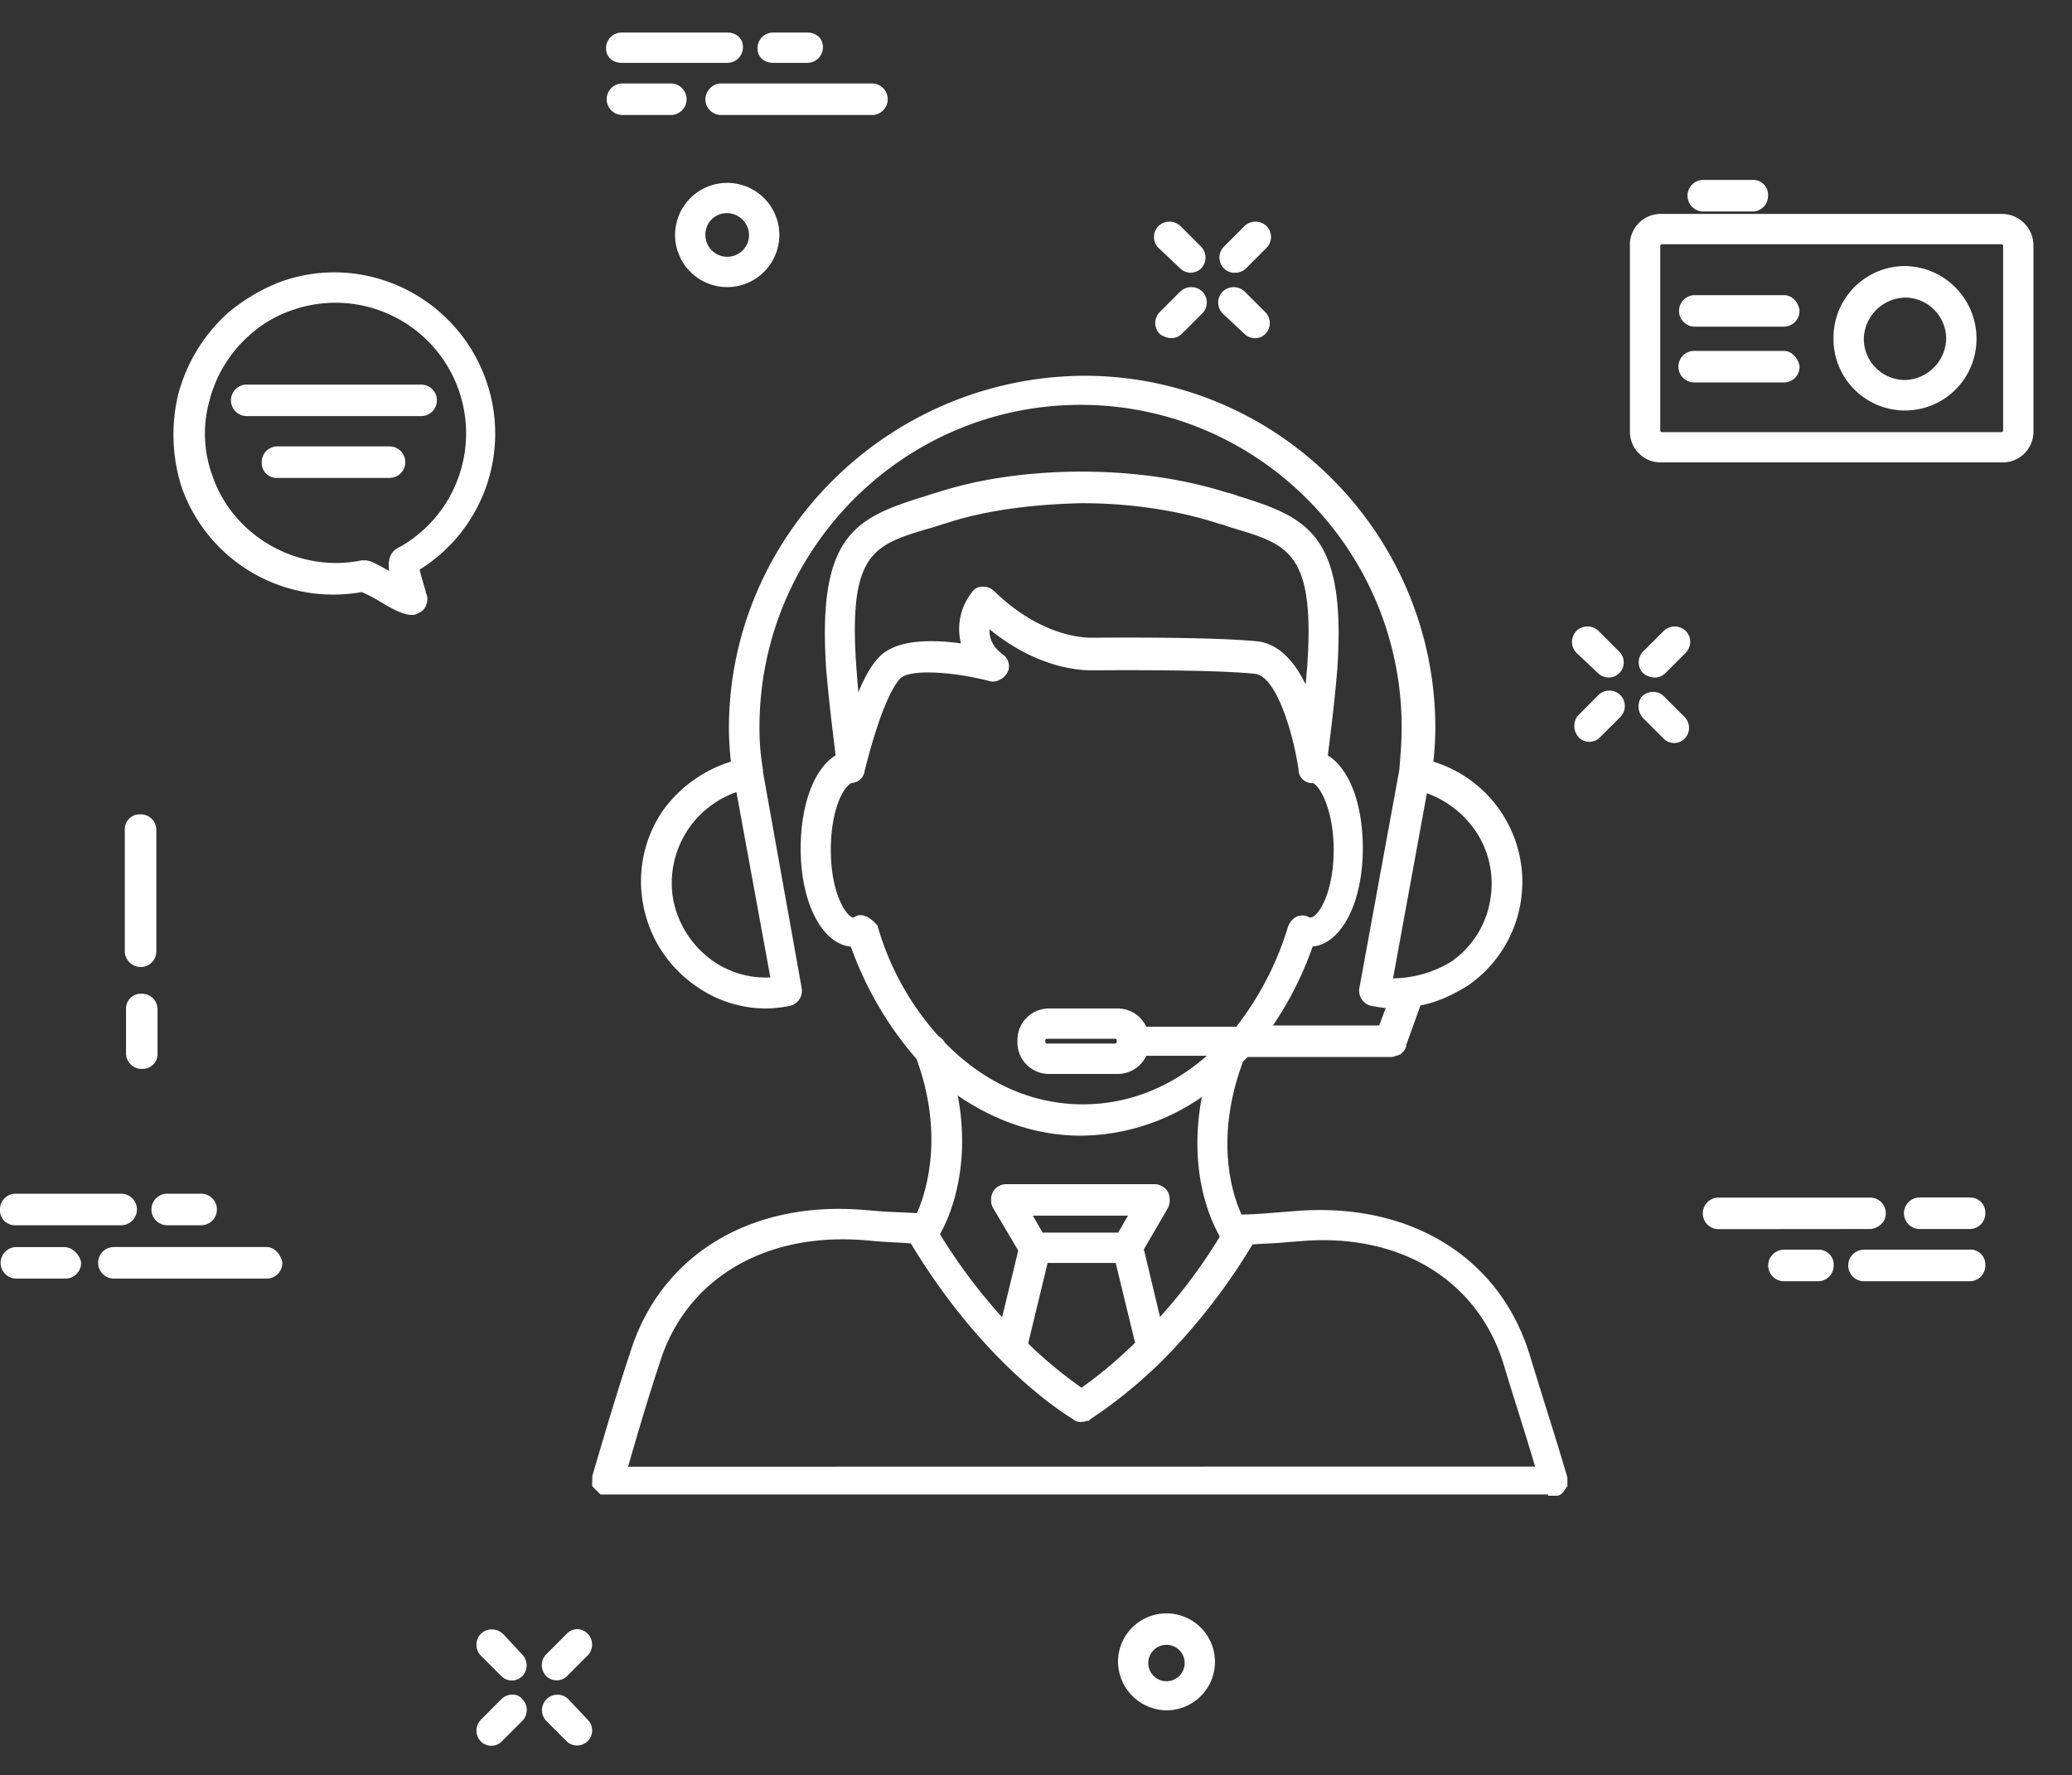 <svg id="Слой_1" data-name="Слой 1" xmlns="http://www.w3.org/2000/svg" viewBox="0 0 741 635">
  <rect x="0" y="0" width="741" height="635" fill="#333333" stroke="none"/>
  <title>call</title>
  <g>
    <path d="M445.12,119.48a5.3,5.3,0,0,0,7.37,0,5.55,5.55,0,0,0,0-7.84l-7.37-7.36a5.68,5.68,0,0,0-7.83,0,5.57,5.57,0,0,0,0,7.88Z" fill="#fefffe"/>
    <path d="M422.12,104.25l-7.36,7.37a5.58,5.58,0,0,0,0,7.84l.56.4a8,8,0,0,0,3.57,1.1,5.48,5.48,0,0,0,3.7-1.5l7.37-7.37a5.54,5.54,0,0,0,0-7.83,5.7,5.7,0,0,0-7.84,0" fill="#fefffe"/>
    <path d="M608.9,75.65h17.77A5.57,5.57,0,0,0,632.3,70a5.33,5.33,0,0,0-5.63-5.64H608.9a5.64,5.64,0,0,0,0,11.27" fill="#fefffe"/>
    <path d="M422.15,96.07a5.51,5.51,0,0,0,3.67,1.48,5.43,5.43,0,0,0,3.69-1.5,5.56,5.56,0,0,0,0-7.84l-7.36-7.37a5.71,5.71,0,0,0-7.84,0,5.56,5.56,0,0,0,.05,7.88Z" fill="#fefffe"/>
    <path d="M256.94,29.92a5.84,5.84,0,0,0-4.67,5.57,5.59,5.59,0,0,0,5.64,5.64h54.16a5.64,5.64,0,0,0,0-11.27h-54.6Z" fill="#fefffe"/>
    <path d="M150.81,137.56H88a5.64,5.64,0,0,0,0,11.27h62.84a5.64,5.64,0,0,0,0-11.27" fill="#fefffe"/>
    <path d="M441.86,97.55a5.46,5.46,0,0,0,3.7-1.51l7.36-7.37a5.54,5.54,0,0,0,0-7.83,5.69,5.69,0,0,0-7.83,0l-7.36,7.37a5.54,5.54,0,0,0,0,7.83,5.28,5.28,0,0,0,4.13,1.51" fill="#fefffe"/>
    <path d="M100.9,451.17c-.61-2.46-2.61-5.12-5.57-5.12H40.73a5.64,5.64,0,0,0,0,11.28h54.6a5.59,5.59,0,0,0,5.64-5.64Z" fill="#fefffe"/>
    <path d="M222.37,41.13h17.77a5.64,5.64,0,0,0,0-11.27H222.37a5.64,5.64,0,0,0,0,11.27" fill="#fefffe"/>
    <path d="M5.63,438.25h37.7a5.64,5.64,0,1,0,0-11.28H5.63A5.59,5.59,0,0,0,0,432.61a5.34,5.34,0,0,0,5.63,5.64" fill="#fefffe"/>
    <rect x="270.9" y="11.65" width="23.4" height="10.84" fill="none"/>
    <path d="M276.54,22.48h12.13a5.57,5.57,0,0,0,5.63-5.63c0-3.06-2.31-5.21-5.63-5.21H276.54a5.59,5.59,0,0,0-5.64,5.64c0,3.07,2.32,5.2,5.64,5.2" fill="#fefffe"/>
    <path d="M139.54,159.67H99.24a5.58,5.58,0,0,0-5.63,5.64,5.33,5.33,0,0,0,5.63,5.63h40.3a5.64,5.64,0,0,0,0-11.27" fill="#fefffe"/>
    <path d="M23,446.06H5.63a5.64,5.64,0,0,0,0,11.27H23.4A5.58,5.58,0,0,0,29,451.69l-.06-.52c-.61-2.47-3.08-5.11-6-5.11" fill="#fefffe"/>
    <rect x="216.74" y="11.65" width="48.97" height="10.84" fill="none"/>
    <path d="M222.37,22.48h37.7a5.57,5.57,0,0,0,5.63-5.63c0-3.06-2.31-5.21-5.63-5.21h-37.7a5.58,5.58,0,0,0-5.63,5.64c0,3.07,2.32,5.2,5.63,5.2" fill="#fefffe"/>
    <path d="M50.7,382.32a5.34,5.34,0,0,0,5.64-5.64v-15.6a5.59,5.59,0,0,0-5.64-5.64,5.34,5.34,0,0,0-5.63,5.64v15.6a5.58,5.58,0,0,0,5.63,5.64" fill="#fefffe"/>
    <path d="M59.8,438.25H71.93a5.64,5.64,0,0,0,0-11.28H59.8a5.64,5.64,0,0,0,0,11.28" fill="#fefffe"/>
    <path d="M50.27,345.9a5.58,5.58,0,0,0,5.63-5.64V296.91a5.58,5.58,0,0,0-5.63-5.64,5.34,5.34,0,0,0-5.64,5.64V340.7l.07.52a5.84,5.84,0,0,0,5.57,4.68" fill="#fefffe"/>
    <path d="M260.07,102.69a18.64,18.64,0,1,1,18.64-18.64A18.66,18.66,0,0,1,260.07,102.69Zm-7.8-18.64a7.8,7.8,0,0,0,15.6,0,7.91,7.91,0,0,0-7.8-7.81A7.64,7.64,0,0,0,252.27,84.05Z" fill="#fefffe"/>
    <path d="M674.41,434a5.57,5.57,0,0,0-5.63-5.63H614.61a5.64,5.64,0,0,0,0,11.28l54.6-.05c3.21-.64,5.2-2.79,5.2-5.6" fill="#fefffe"/>
    <path d="M588.22,241.26a7.86,7.86,0,0,0,3.57,1.1,5.48,5.48,0,0,0,3.7-1.51l7.36-7.36a5.58,5.58,0,0,0,0-7.84,5.69,5.69,0,0,0-7.83,0L587.66,233a5.54,5.54,0,0,0,0,7.83Z" fill="#fefffe"/>
    <path d="M704.31,447h-37.7a5.64,5.64,0,0,0,0,11.28h37.7A5.59,5.59,0,0,0,710,452.6a5.34,5.34,0,0,0-5.64-5.64" fill="#fefffe"/>
    <path d="M587.66,256.9l7.36,7.36a5.3,5.3,0,0,0,7.4,0,5.54,5.54,0,0,0,0-7.83l-7.37-7.38a5.6,5.6,0,0,0-8.1.33,6.13,6.13,0,0,0,.71,7.51" fill="#fefffe"/>
    <path d="M704.31,428.32H686.54a5.64,5.64,0,0,0,0,11.28h17.77A5.59,5.59,0,0,0,710,434a5.34,5.34,0,0,0-5.64-5.64" fill="#fefffe"/>
    <path d="M655.71,120.75a25.61,25.61,0,0,1,25.57-25.59,25.92,25.92,0,0,1,25.56,25.59,25.57,25.57,0,1,1-51.13,0Zm25.57,15.17A15.12,15.12,0,0,0,696,121.18a14.75,14.75,0,0,0-14.72-14.74,15.12,15.12,0,0,0-14.74,14.74A14.75,14.75,0,0,0,681.28,135.92Z" fill="#fefffe"/>
    <rect x="582.9" y="76.52" width="144.3" height="88.88" fill="none"/>
    <path d="M594.17,76.52H715.94a11.29,11.29,0,0,1,11.27,11.27v66.34a11,11,0,0,1-11.27,11.27H594.17a11,11,0,0,1-11.27-11.27V87.79A11,11,0,0,1,594.17,76.52Zm122.2,77.59V87.79a.79.79,0,0,0-.45-.43H594.17a.79.79,0,0,0-.43.45v66.32a.77.77,0,0,0,.45.43H715.94A.79.79,0,0,0,716.37,154.11Z" fill="#fefffe"/>
    <path d="M605.87,116.84h32.07a5.63,5.63,0,0,0,5.59-6.06c-.64-3.16-2.83-5.21-5.59-5.21H605.87a5.64,5.64,0,0,0,0,11.27" fill="#fefffe"/>
    <path d="M637.94,125.51H605.88a5.64,5.64,0,1,0,0,11.28h32.06a5.58,5.58,0,0,0,5.63-5.64l-.06-.53c-.61-2.46-2.62-5.11-5.57-5.11" fill="#fefffe"/>
    <path d="M571.62,248.63l-7.64,7.7a6.15,6.15,0,0,0,.71,7.51,5.3,5.3,0,0,0,7.39,0l7.38-7.37a5.54,5.54,0,0,0-7.84-7.84" fill="#fefffe"/>
    <path d="M179.86,584.37l-.05,0a5.68,5.68,0,0,0-7.82,0,5.59,5.59,0,0,0,0,7.84l7.37,7.37a5.3,5.3,0,0,0,7.39,0,5.58,5.58,0,0,0,0-7.79Z" fill="#fefffe"/>
    <rect x="170.38" y="606.12" width="17.98" height="18.32" fill="none"/>
    <path d="M183.72,606.15a5.48,5.48,0,0,0-4.37,1.58L172,615.1a5.58,5.58,0,0,0,0,7.83,5.3,5.3,0,0,0,7.4,0l7.37-7.37a5.51,5.51,0,0,0,1.61-3.92,5.07,5.07,0,0,0-1.34-3.59,4.42,4.42,0,0,0-3.3-1.91" fill="#fefffe"/>
    <rect x="193.78" y="606.11" width="17.98" height="18.33" fill="none"/>
    <path d="M203.26,607.78l0,0a5.53,5.53,0,0,0-7.82,0,5.56,5.56,0,0,0,0,7.84l7.36,7.36a5.39,5.39,0,0,0,7.45-7.78Z" fill="#fefffe"/>
    <path d="M560.5,528.34c-2.56-8.73-5.28-17.46-8-26.11-1.86-6-3.7-11.87-5.47-17.71-10.71-34.82-42.6-54.5-83.27-51.39l-6.57.51c-4.37.37-8.51.72-13.17.78-2.5-5.31-10.33-25.73.53-54.72l1.64-1.63h51.1a3.85,3.85,0,0,0,2-.46,2.41,2.41,0,0,0,1.18-.41h.31l1.06-1.06a3.59,3.59,0,0,0,1.08-2.41l5.07-14.1c5.28-1,10.68-3.23,16.94-7.09a45,45,0,0,0-12.32-80.1,118.22,118.22,0,0,0,.71-11.87C513.36,191,457,134.4,387.68,134.4c-70,.44-127,57-127,126.17,0,4.2.33,8.09.7,11.85a47.37,47.37,0,0,0-24.15,17.28A44.64,44.64,0,0,0,230,323.41a45.13,45.13,0,0,0,18.65,29.11,43.42,43.42,0,0,0,25.52,8.2,50,50,0,0,0,8.32-.93,5.54,5.54,0,0,0,4.21-6.39l-13.83-77.22,0-.82a85.74,85.74,0,0,1-1.26-15.22c0-63.6,51.51-115.33,114.83-115.33s114.83,51.73,114.83,115.33c0,5.15-.44,10.43-.83,15.21l-14.27,77.91a5.59,5.59,0,0,0,4.4,6.57c1.65.28,3.33.56,5,.73l-2.34,6.23h-38a120.11,120.11,0,0,0,14.2-28.23c10.31-1,17.95-15.74,17.95-35.07,0-15.89-4.76-28.45-12.51-33.31,1.26-10.06,2.55-20.45,3.4-31.15,3.11-47.13-10.2-53.67-34.14-61.21a20.9,20.9,0,0,1-2-.66,25.27,25.27,0,0,0-3.46-1c-19.4-6.17-38.87-7.47-51.79-7.47-13.16,0-32.83,1.3-51.66,7.44-.91.23-1.94.57-3,.91s-1.83.62-2.77.86c-23.81,7.5-37.13,14-34,61.21.89,10.7,2.23,21.75,3.4,31.07-7.64,4.67-12.51,17.5-12.51,33.35,0,19.33,7.64,34.08,17.95,35.07a125.47,125.47,0,0,0,23.49,40.2c10.28,28.05,2.95,48.83.13,55.14-2.23-.15-4.34-.24-6.41-.33-2.56-.11-5.07-.22-7.68-.43l-5.22-.44C267.9,429.5,236,449.26,225.3,484c-4.79,14.38-9.2,29.38-13.46,43.88l-.08,3.67,3,3H553.65V535h3a2.63,2.63,0,0,0,2.07-1,2.47,2.47,0,0,0,.71-.88l1.12-1.55v-2.2Zm-285-178.73a32.94,32.94,0,0,1-20.43-5.82,35.06,35.06,0,0,1-14.31-22,34.43,34.43,0,0,1,22.61-38.46Zm234.79-65.88a36,36,0,0,1,16.92,12.79,33.72,33.72,0,0,1,5.69,25.66,33.29,33.29,0,0,1-14.13,21.93,40.84,40.84,0,0,1-20.58,5.83ZM332.31,189l.05,0c.9-.22,1.92-.56,2.93-.89s1.84-.62,2.82-.88c13.06-4.35,29.47-6.79,48.71-7.25,17.38,0,34.68,2.58,49,7.32a21.42,21.42,0,0,1,3.1.94c.84.29,1.64.58,2.35.75,19.39,5.78,29.13,8.68,26.19,49.77l-.52,6.09c-4.51-9.33-10.21-14.51-17-15.43-9.32-1-29.88-1.51-57.92-1.33l-1.41,0h0c-.23,0-17,1-35.14-16.72a5.31,5.31,0,0,0-4.13-1.5,4.31,4.31,0,0,0-3.88,2.14,21.18,21.18,0,0,0-3.8,18.12c-11.12-1.53-24.11-1.43-29.9,5.61-2.6,2.89-4.81,7.13-6.78,11.84-.23-2.57-.43-5.11-.62-7.61l-.1-1.2C303.31,197.62,312.4,194.91,332.31,189ZM313.93,331.49l-.15-.53-.39-.39a13.21,13.21,0,0,0-3.16-2.57l-.46-.23h-.22a3.45,3.45,0,0,0-1.59-.43,3.74,3.74,0,0,0-2.62.87c-2.47,0-8.22-8.29-8.22-24.28,0-14.06,4.34-22.39,7.42-23.87a5,5,0,0,0,4.71-4.44c4.17-16.67,8.6-28.27,12.5-32.74,3.11-3.74,19.07-2.65,31.89.67,2.16.73,4.91-.38,6.39-2.59a4.86,4.86,0,0,0,.71-3.66,5.09,5.09,0,0,0-2.08-3.18c-3.44-2.58-5-5.62-4.78-9.05,17.31,14.15,32.73,14.83,37.57,14.69,7.2-.06,43.82-.28,57.5,1.28,7.39.92,13.49,20.78,15.44,34.27a4.79,4.79,0,0,0,1.87,3.79,5,5,0,0,0,3.41,1c3.13,1.92,7.29,10.94,7.29,23.78,0,16-5.78,24.28-8.24,24.28A1.23,1.23,0,0,1,468,328a4.92,4.92,0,0,0-4.54,0,6.6,6.6,0,0,0-2.84,3.48,110,110,0,0,1-18.48,35.75H409.94a11.32,11.32,0,0,0-10.12-6.51h-24.7A11.28,11.28,0,0,0,363.86,372v.86a11.28,11.28,0,0,0,11.26,11.28h24.7a11.32,11.32,0,0,0,10.12-6.51h21.67C418.66,389,403.42,395,387.26,395c-18.18,0-35.24-7.63-49.37-22.09a5.4,5.4,0,0,0-2.15-2.19A99.58,99.58,0,0,1,313.93,331.49Zm103.86,95a5.76,5.76,0,0,0-5-2.94H360a5.54,5.54,0,0,0-5,2.93,6.77,6.77,0,0,0-.12,5.13l9.27,15.7-5.77,23.84a199.82,199.82,0,0,1-22.23-29.69c2.08-3.56,11.63-21.88,6.37-49.61,13.69,9.41,28.76,14.36,43.88,14.36a76.62,76.62,0,0,0,43.42-13.85c-5,26.22,3,43.8,6.08,49.27a3.56,3.56,0,0,0,.3.75,190,190,0,0,1-21.35,28.68l-5.77-24.19,8.72-15A7,7,0,0,0,417.79,426.53Zm-43.13,25.24H399l6.93,28.53v0a154.58,154.58,0,0,1-19.15,16.1,156.84,156.84,0,0,1-19-15.72,4.09,4.09,0,0,0,0-.47Zm-5.3-16.91h34.05l-3.53,6.07h-27Zm30-62.85v.83a.85.85,0,0,1-.43.46H374.27a.84.84,0,0,1-.45-.44V372a.83.83,0,0,1,.44-.46h24.67A.81.81,0,0,1,399.39,372ZM224.61,524.61c3.57-12.33,7.28-25,11.31-37.08,9.19-29.67,36.87-46.51,72.29-44l5.18.43c2.41.22,4.59.32,6.77.44,1.82.09,3.63.18,5.57.34,24,39.79,50.33,58.15,57.83,62.76a4.07,4.07,0,0,0,3.26,1.07,4,4,0,0,0,1.92-.4l.55.11.63-.63.71-.48a171.38,171.38,0,0,0,24.59-20.05,218.91,218.91,0,0,0,32.7-42c1.76-.15,3.52-.24,5.28-.33,2.21-.11,4.42-.22,6.59-.44l5.65-.43c35.23-2.93,63,13.92,72.28,44,1.69,5.66,3.47,11.32,5.26,17,2,6.48,4.09,13,6,19.64Z" fill="#fefffe"/>
    <path d="M563.82,225.65a5.56,5.56,0,0,0,0,7.88l7.76,7.33A5.39,5.39,0,0,0,579,233l-7.36-7.37h0a5.71,5.71,0,0,0-7.84,0" fill="#fefffe"/>
    <path d="M135.37,214.84a56.57,56.57,0,0,0-6-3.07,57.5,57.5,0,0,1-64.25-37.06A61.42,61.42,0,0,1,63.76,141,59.44,59.44,0,0,1,81.33,112.1a65.56,65.56,0,0,1,18.88-11.26c29.63-10.78,62.57,4.78,73.43,34.67a57.28,57.28,0,0,1-23.56,68.23c.26,1.34.83,3.25,1.31,4.88.37,1.26.74,2.51,1,3.64a4.9,4.9,0,0,1,.08,3.9,4.33,4.33,0,0,1-2.64,3,3.79,3.79,0,0,1-2.52.78C144.64,219.93,141.4,218.56,135.37,214.84Zm3.81-10.62c-.67-4.54.69-7.33,4.17-8.78a46.71,46.71,0,0,0-39-84.46A43.88,43.88,0,0,0,89,120.09a46.67,46.67,0,0,0-14.1,23.24,43.73,43.73,0,0,0,1.23,27.27c7.38,21.33,30.65,34.42,53,29.87l.22-.05h1.08c1.89,0,3.78,1.05,7.54,3.14Z" fill="#fefffe"/>
    <path d="M650.15,447H638a5.64,5.64,0,0,0,0,11.28h12.14a5.58,5.58,0,0,0,5.63-5.64,5.34,5.34,0,0,0-5.63-5.64" fill="#fefffe"/>
    <path d="M399.82,594.41a17.34,17.34,0,1,1,17.33,17.35A17.58,17.58,0,0,1,399.82,594.41Zm17.33,6.94a6.51,6.51,0,1,0-6.5-6.5A6.51,6.51,0,0,0,417.15,601.35Z" fill="#fefffe"/>
    <path d="M206.45,582.71h0a5.22,5.22,0,0,0-3.7,1.61l-7.37,7.37a5.56,5.56,0,0,0,0,7.84,5.3,5.3,0,0,0,7.39,0l7.37-7.37a5.51,5.51,0,0,0,1.61-3.92,5.46,5.46,0,0,0-1.61-3.91,5.25,5.25,0,0,0-3.7-1.62" fill="#fefffe"/>
  </g>
</svg>
